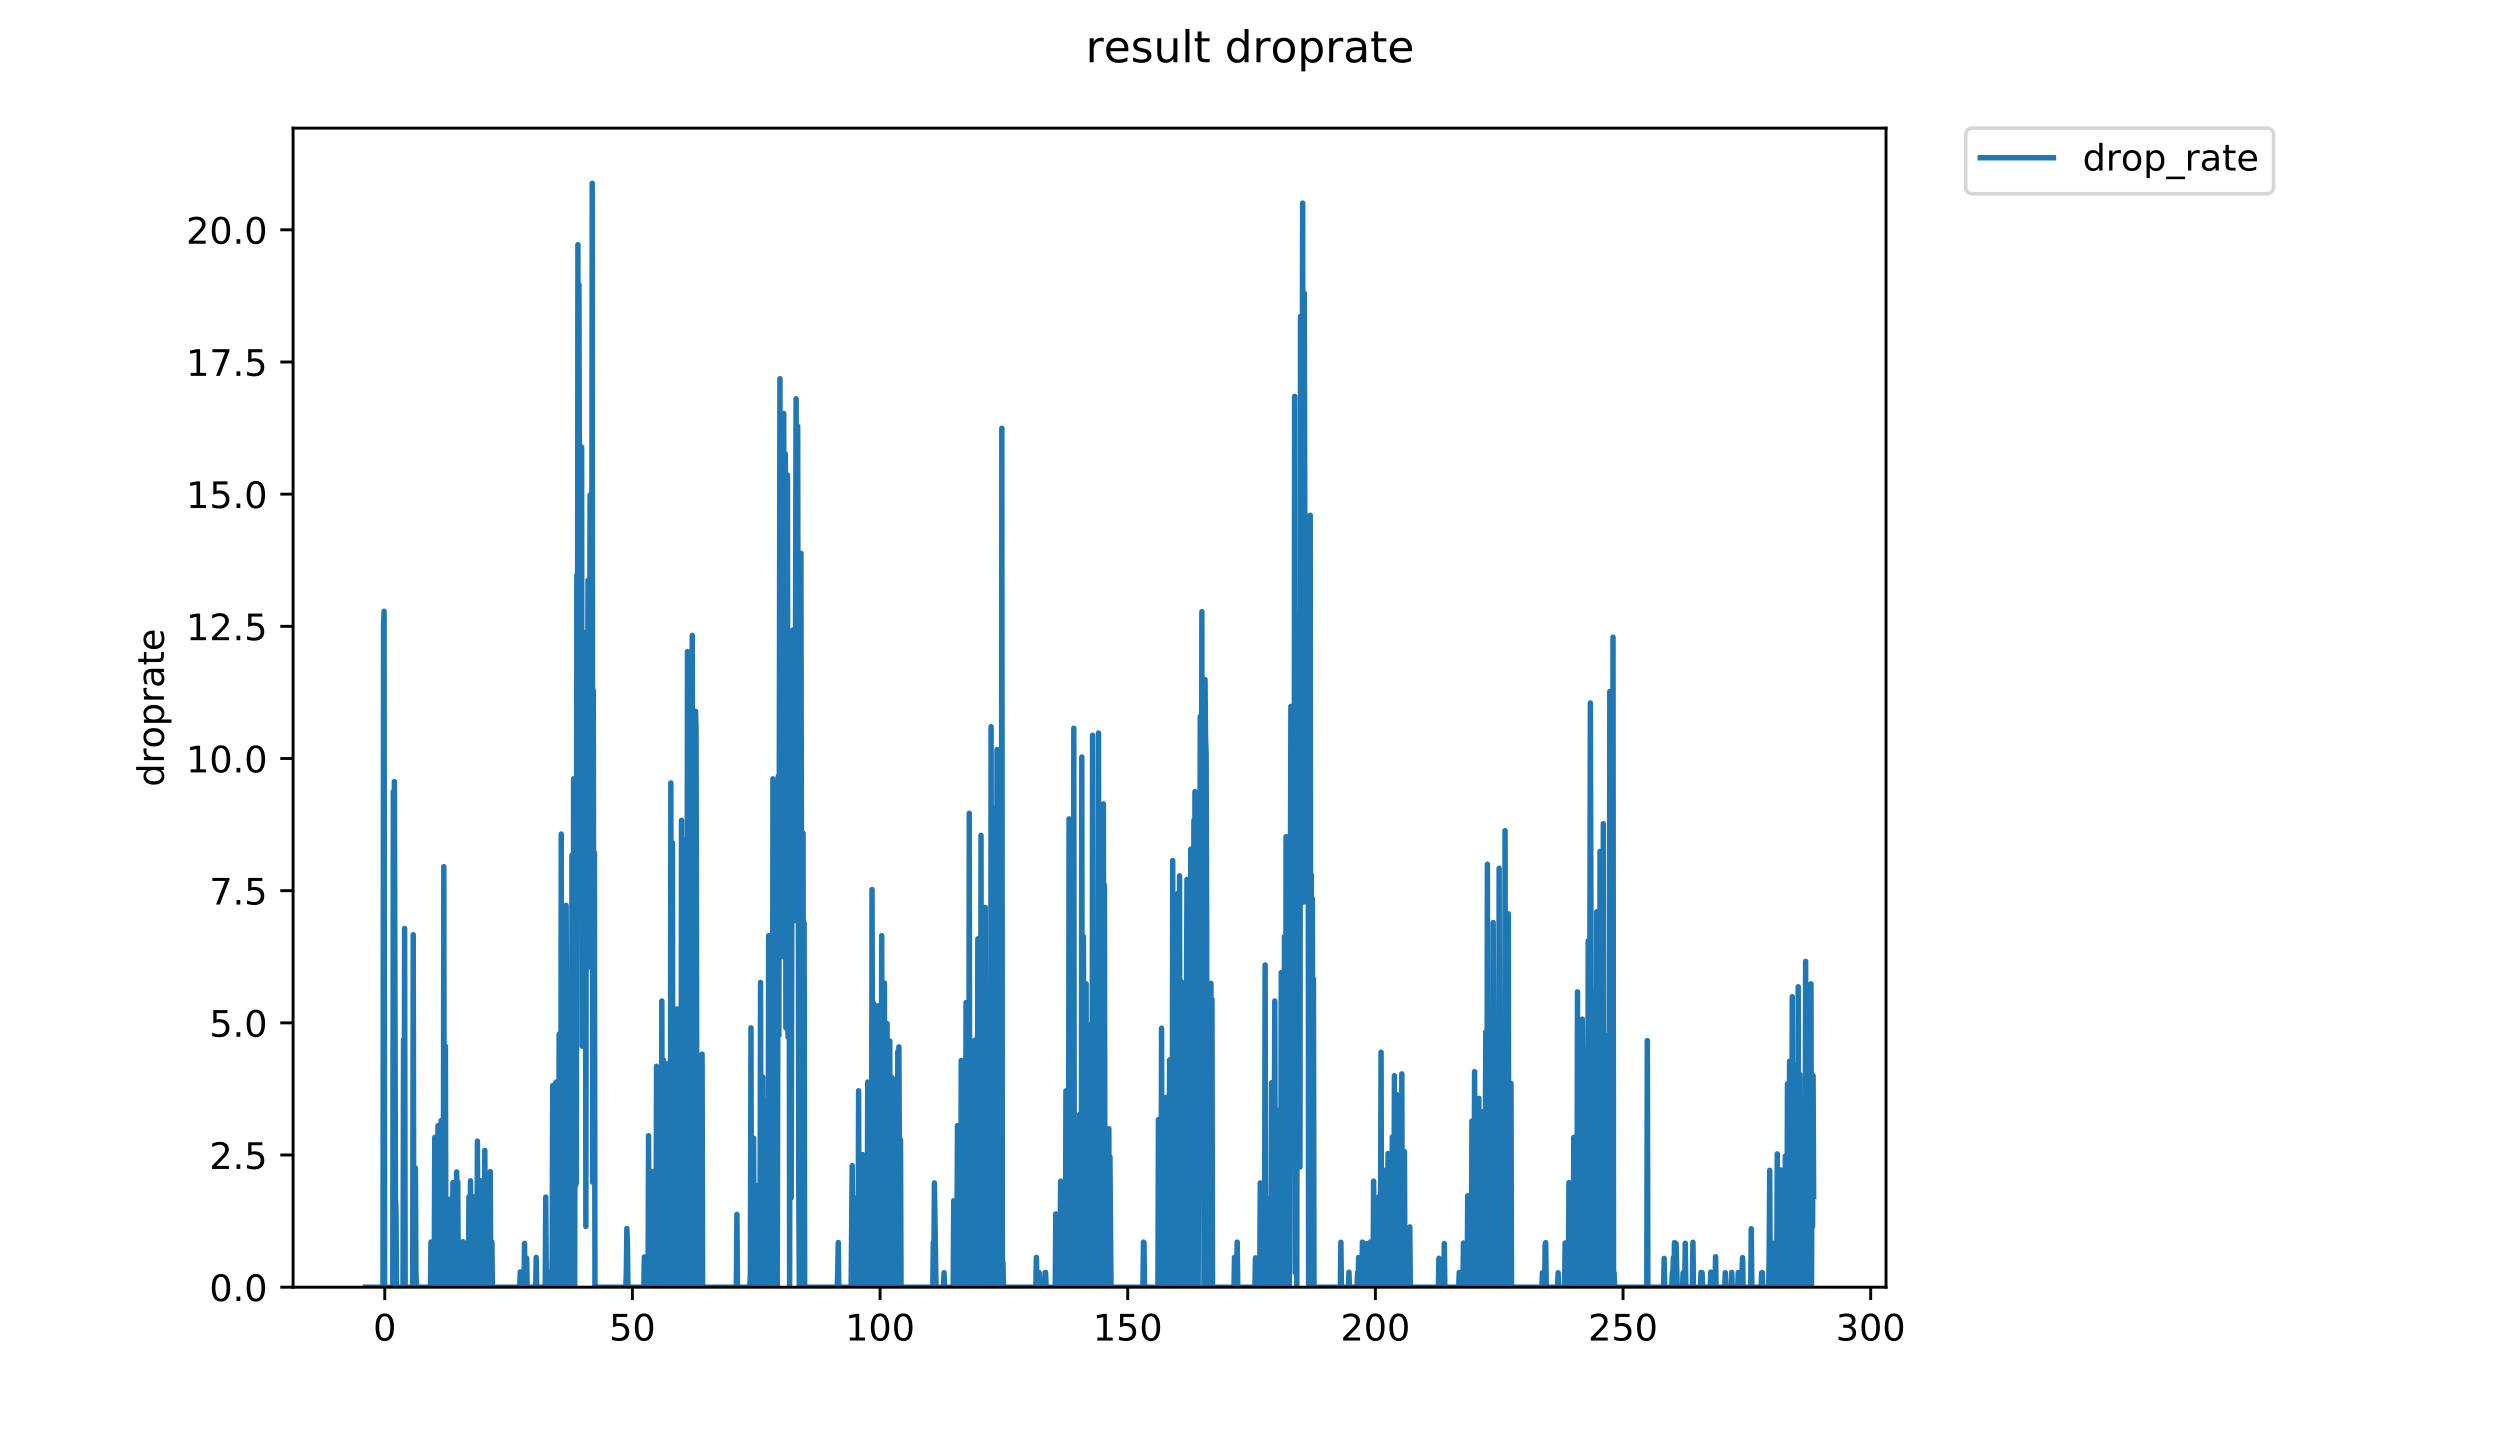 <?xml version="1.0" encoding="utf-8" standalone="no"?>
<!DOCTYPE svg PUBLIC "-//W3C//DTD SVG 1.1//EN"
  "http://www.w3.org/Graphics/SVG/1.1/DTD/svg11.dtd">
<!-- Created with matplotlib (https://matplotlib.org/) -->
<svg height="396pt" version="1.1" viewBox="0 0 684 396" width="684pt" xmlns="http://www.w3.org/2000/svg" xmlns:xlink="http://www.w3.org/1999/xlink">
 <defs>
  <style type="text/css">
*{stroke-linecap:butt;stroke-linejoin:round;}
  </style>
 </defs>
 <g id="figure_1">
  <g id="patch_1">
   <path d="M 0 396 
L 684 396 
L 684 0 
L 0 0 
z
" style="fill:#ffffff;"/>
  </g>
  <g id="axes_1">
   <g id="patch_2">
    <path d="M 80.186 352.174 
L 516.019 352.174 
L 516.019 35.062 
L 80.186 35.062 
z
" style="fill:#ffffff;"/>
   </g>
   <g id="matplotlib.axis_1">
    <g id="xtick_1">
     <g id="line2d_1">
      <defs>
       <path d="M 0 0 
L 0 3.5 
" id="mdbfbd52bd8" style="stroke:#000000;stroke-width:0.8;"/>
      </defs>
      <g>
       <use style="stroke:#000000;stroke-width:0.8;" x="105.27" xlink:href="#mdbfbd52bd8" y="352.174"/>
      </g>
     </g>
     <g id="text_1">
      <!-- 0 -->
      <defs>
       <path d="M 31.781 66.406 
Q 24.172 66.406 20.328 58.906 
Q 16.5 51.422 16.5 36.375 
Q 16.5 21.391 20.328 13.891 
Q 24.172 6.391 31.781 6.391 
Q 39.453 6.391 43.281 13.891 
Q 47.125 21.391 47.125 36.375 
Q 47.125 51.422 43.281 58.906 
Q 39.453 66.406 31.781 66.406 
z
M 31.781 74.219 
Q 44.047 74.219 50.516 64.516 
Q 56.984 54.828 56.984 36.375 
Q 56.984 17.969 50.516 8.266 
Q 44.047 -1.422 31.781 -1.422 
Q 19.531 -1.422 13.062 8.266 
Q 6.594 17.969 6.594 36.375 
Q 6.594 54.828 13.062 64.516 
Q 19.531 74.219 31.781 74.219 
z
" id="DejaVuSans-48"/>
      </defs>
      <g transform="translate(102.089 366.773)scale(0.1 -0.1)">
       <use xlink:href="#DejaVuSans-48"/>
      </g>
     </g>
    </g>
    <g id="xtick_2">
     <g id="line2d_2">
      <g>
       <use style="stroke:#000000;stroke-width:0.8;" x="173.028" xlink:href="#mdbfbd52bd8" y="352.174"/>
      </g>
     </g>
     <g id="text_2">
      <!-- 50 -->
      <defs>
       <path d="M 10.797 72.906 
L 49.516 72.906 
L 49.516 64.594 
L 19.828 64.594 
L 19.828 46.734 
Q 21.969 47.469 24.109 47.828 
Q 26.266 48.188 28.422 48.188 
Q 40.625 48.188 47.75 41.5 
Q 54.891 34.812 54.891 23.391 
Q 54.891 11.625 47.562 5.094 
Q 40.234 -1.422 26.906 -1.422 
Q 22.312 -1.422 17.547 -0.641 
Q 12.797 0.141 7.719 1.703 
L 7.719 11.625 
Q 12.109 9.234 16.797 8.062 
Q 21.484 6.891 26.703 6.891 
Q 35.156 6.891 40.078 11.328 
Q 45.016 15.766 45.016 23.391 
Q 45.016 31 40.078 35.438 
Q 35.156 39.891 26.703 39.891 
Q 22.75 39.891 18.812 39.016 
Q 14.891 38.141 10.797 36.281 
z
" id="DejaVuSans-53"/>
      </defs>
      <g transform="translate(166.666 366.773)scale(0.1 -0.1)">
       <use xlink:href="#DejaVuSans-53"/>
       <use x="63.623" xlink:href="#DejaVuSans-48"/>
      </g>
     </g>
    </g>
    <g id="xtick_3">
     <g id="line2d_3">
      <g>
       <use style="stroke:#000000;stroke-width:0.8;" x="240.787" xlink:href="#mdbfbd52bd8" y="352.174"/>
      </g>
     </g>
     <g id="text_3">
      <!-- 100 -->
      <defs>
       <path d="M 12.406 8.297 
L 28.516 8.297 
L 28.516 63.922 
L 10.984 60.406 
L 10.984 69.391 
L 28.422 72.906 
L 38.281 72.906 
L 38.281 8.297 
L 54.391 8.297 
L 54.391 0 
L 12.406 0 
z
" id="DejaVuSans-49"/>
      </defs>
      <g transform="translate(231.243 366.773)scale(0.1 -0.1)">
       <use xlink:href="#DejaVuSans-49"/>
       <use x="63.623" xlink:href="#DejaVuSans-48"/>
       <use x="127.246" xlink:href="#DejaVuSans-48"/>
      </g>
     </g>
    </g>
    <g id="xtick_4">
     <g id="line2d_4">
      <g>
       <use style="stroke:#000000;stroke-width:0.8;" x="308.546" xlink:href="#mdbfbd52bd8" y="352.174"/>
      </g>
     </g>
     <g id="text_4">
      <!-- 150 -->
      <g transform="translate(299.002 366.773)scale(0.1 -0.1)">
       <use xlink:href="#DejaVuSans-49"/>
       <use x="63.623" xlink:href="#DejaVuSans-53"/>
       <use x="127.246" xlink:href="#DejaVuSans-48"/>
      </g>
     </g>
    </g>
    <g id="xtick_5">
     <g id="line2d_5">
      <g>
       <use style="stroke:#000000;stroke-width:0.8;" x="376.304" xlink:href="#mdbfbd52bd8" y="352.174"/>
      </g>
     </g>
     <g id="text_5">
      <!-- 200 -->
      <defs>
       <path d="M 19.188 8.297 
L 53.609 8.297 
L 53.609 0 
L 7.328 0 
L 7.328 8.297 
Q 12.938 14.109 22.625 23.891 
Q 32.328 33.688 34.812 36.531 
Q 39.547 41.844 41.422 45.531 
Q 43.312 49.219 43.312 52.781 
Q 43.312 58.594 39.234 62.25 
Q 35.156 65.922 28.609 65.922 
Q 23.969 65.922 18.812 64.312 
Q 13.672 62.703 7.812 59.422 
L 7.812 69.391 
Q 13.766 71.781 18.938 73 
Q 24.125 74.219 28.422 74.219 
Q 39.75 74.219 46.484 68.547 
Q 53.219 62.891 53.219 53.422 
Q 53.219 48.922 51.531 44.891 
Q 49.859 40.875 45.406 35.406 
Q 44.188 33.984 37.641 27.219 
Q 31.109 20.453 19.188 8.297 
z
" id="DejaVuSans-50"/>
      </defs>
      <g transform="translate(366.761 366.773)scale(0.1 -0.1)">
       <use xlink:href="#DejaVuSans-50"/>
       <use x="63.623" xlink:href="#DejaVuSans-48"/>
       <use x="127.246" xlink:href="#DejaVuSans-48"/>
      </g>
     </g>
    </g>
    <g id="xtick_6">
     <g id="line2d_6">
      <g>
       <use style="stroke:#000000;stroke-width:0.8;" x="444.063" xlink:href="#mdbfbd52bd8" y="352.174"/>
      </g>
     </g>
     <g id="text_6">
      <!-- 250 -->
      <g transform="translate(434.519 366.773)scale(0.1 -0.1)">
       <use xlink:href="#DejaVuSans-50"/>
       <use x="63.623" xlink:href="#DejaVuSans-53"/>
       <use x="127.246" xlink:href="#DejaVuSans-48"/>
      </g>
     </g>
    </g>
    <g id="xtick_7">
     <g id="line2d_7">
      <g>
       <use style="stroke:#000000;stroke-width:0.8;" x="511.822" xlink:href="#mdbfbd52bd8" y="352.174"/>
      </g>
     </g>
     <g id="text_7">
      <!-- 300 -->
      <defs>
       <path d="M 40.578 39.312 
Q 47.656 37.797 51.625 33 
Q 55.609 28.219 55.609 21.188 
Q 55.609 10.406 48.188 4.484 
Q 40.766 -1.422 27.094 -1.422 
Q 22.516 -1.422 17.656 -0.516 
Q 12.797 0.391 7.625 2.203 
L 7.625 11.719 
Q 11.719 9.328 16.594 8.109 
Q 21.484 6.891 26.812 6.891 
Q 36.078 6.891 40.938 10.547 
Q 45.797 14.203 45.797 21.188 
Q 45.797 27.641 41.281 31.266 
Q 36.766 34.906 28.719 34.906 
L 20.219 34.906 
L 20.219 43.016 
L 29.109 43.016 
Q 36.375 43.016 40.234 45.922 
Q 44.094 48.828 44.094 54.297 
Q 44.094 59.906 40.109 62.906 
Q 36.141 65.922 28.719 65.922 
Q 24.656 65.922 20.016 65.031 
Q 15.375 64.156 9.812 62.312 
L 9.812 71.094 
Q 15.438 72.656 20.344 73.438 
Q 25.25 74.219 29.594 74.219 
Q 40.828 74.219 47.359 69.109 
Q 53.906 64.016 53.906 55.328 
Q 53.906 49.266 50.438 45.094 
Q 46.969 40.922 40.578 39.312 
z
" id="DejaVuSans-51"/>
      </defs>
      <g transform="translate(502.278 366.773)scale(0.1 -0.1)">
       <use xlink:href="#DejaVuSans-51"/>
       <use x="63.623" xlink:href="#DejaVuSans-48"/>
       <use x="127.246" xlink:href="#DejaVuSans-48"/>
      </g>
     </g>
    </g>
   </g>
   <g id="matplotlib.axis_2">
    <g id="ytick_1">
     <g id="line2d_8">
      <defs>
       <path d="M 0 0 
L -3.5 0 
" id="mdd6e6b8f5c" style="stroke:#000000;stroke-width:0.8;"/>
      </defs>
      <g>
       <use style="stroke:#000000;stroke-width:0.8;" x="80.186" xlink:href="#mdd6e6b8f5c" y="352.174"/>
      </g>
     </g>
     <g id="text_8">
      <!-- 0.0 -->
      <defs>
       <path d="M 10.688 12.406 
L 21 12.406 
L 21 0 
L 10.688 0 
z
" id="DejaVuSans-46"/>
      </defs>
      <g transform="translate(57.283 355.973)scale(0.1 -0.1)">
       <use xlink:href="#DejaVuSans-48"/>
       <use x="63.623" xlink:href="#DejaVuSans-46"/>
       <use x="95.41" xlink:href="#DejaVuSans-48"/>
      </g>
     </g>
    </g>
    <g id="ytick_2">
     <g id="line2d_9">
      <g>
       <use style="stroke:#000000;stroke-width:0.8;" x="80.186" xlink:href="#mdd6e6b8f5c" y="316.012"/>
      </g>
     </g>
     <g id="text_9">
      <!-- 2.5 -->
      <g transform="translate(57.283 319.812)scale(0.1 -0.1)">
       <use xlink:href="#DejaVuSans-50"/>
       <use x="63.623" xlink:href="#DejaVuSans-46"/>
       <use x="95.41" xlink:href="#DejaVuSans-53"/>
      </g>
     </g>
    </g>
    <g id="ytick_3">
     <g id="line2d_10">
      <g>
       <use style="stroke:#000000;stroke-width:0.8;" x="80.186" xlink:href="#mdd6e6b8f5c" y="279.85"/>
      </g>
     </g>
     <g id="text_10">
      <!-- 5.0 -->
      <g transform="translate(57.283 283.65)scale(0.1 -0.1)">
       <use xlink:href="#DejaVuSans-53"/>
       <use x="63.623" xlink:href="#DejaVuSans-46"/>
       <use x="95.41" xlink:href="#DejaVuSans-48"/>
      </g>
     </g>
    </g>
    <g id="ytick_4">
     <g id="line2d_11">
      <g>
       <use style="stroke:#000000;stroke-width:0.8;" x="80.186" xlink:href="#mdd6e6b8f5c" y="243.689"/>
      </g>
     </g>
     <g id="text_11">
      <!-- 7.5 -->
      <defs>
       <path d="M 8.203 72.906 
L 55.078 72.906 
L 55.078 68.703 
L 28.609 0 
L 18.312 0 
L 43.219 64.594 
L 8.203 64.594 
z
" id="DejaVuSans-55"/>
      </defs>
      <g transform="translate(57.283 247.488)scale(0.1 -0.1)">
       <use xlink:href="#DejaVuSans-55"/>
       <use x="63.623" xlink:href="#DejaVuSans-46"/>
       <use x="95.41" xlink:href="#DejaVuSans-53"/>
      </g>
     </g>
    </g>
    <g id="ytick_5">
     <g id="line2d_12">
      <g>
       <use style="stroke:#000000;stroke-width:0.8;" x="80.186" xlink:href="#mdd6e6b8f5c" y="207.527"/>
      </g>
     </g>
     <g id="text_12">
      <!-- 10.0 -->
      <g transform="translate(50.92 211.326)scale(0.1 -0.1)">
       <use xlink:href="#DejaVuSans-49"/>
       <use x="63.623" xlink:href="#DejaVuSans-48"/>
       <use x="127.246" xlink:href="#DejaVuSans-46"/>
       <use x="159.033" xlink:href="#DejaVuSans-48"/>
      </g>
     </g>
    </g>
    <g id="ytick_6">
     <g id="line2d_13">
      <g>
       <use style="stroke:#000000;stroke-width:0.8;" x="80.186" xlink:href="#mdd6e6b8f5c" y="171.365"/>
      </g>
     </g>
     <g id="text_13">
      <!-- 12.5 -->
      <g transform="translate(50.92 175.164)scale(0.1 -0.1)">
       <use xlink:href="#DejaVuSans-49"/>
       <use x="63.623" xlink:href="#DejaVuSans-50"/>
       <use x="127.246" xlink:href="#DejaVuSans-46"/>
       <use x="159.033" xlink:href="#DejaVuSans-53"/>
      </g>
     </g>
    </g>
    <g id="ytick_7">
     <g id="line2d_14">
      <g>
       <use style="stroke:#000000;stroke-width:0.8;" x="80.186" xlink:href="#mdd6e6b8f5c" y="135.203"/>
      </g>
     </g>
     <g id="text_14">
      <!-- 15.0 -->
      <g transform="translate(50.92 139.002)scale(0.1 -0.1)">
       <use xlink:href="#DejaVuSans-49"/>
       <use x="63.623" xlink:href="#DejaVuSans-53"/>
       <use x="127.246" xlink:href="#DejaVuSans-46"/>
       <use x="159.033" xlink:href="#DejaVuSans-48"/>
      </g>
     </g>
    </g>
    <g id="ytick_8">
     <g id="line2d_15">
      <g>
       <use style="stroke:#000000;stroke-width:0.8;" x="80.186" xlink:href="#mdd6e6b8f5c" y="99.041"/>
      </g>
     </g>
     <g id="text_15">
      <!-- 17.5 -->
      <g transform="translate(50.92 102.84)scale(0.1 -0.1)">
       <use xlink:href="#DejaVuSans-49"/>
       <use x="63.623" xlink:href="#DejaVuSans-55"/>
       <use x="127.246" xlink:href="#DejaVuSans-46"/>
       <use x="159.033" xlink:href="#DejaVuSans-53"/>
      </g>
     </g>
    </g>
    <g id="ytick_9">
     <g id="line2d_16">
      <g>
       <use style="stroke:#000000;stroke-width:0.8;" x="80.186" xlink:href="#mdd6e6b8f5c" y="62.879"/>
      </g>
     </g>
     <g id="text_16">
      <!-- 20.0 -->
      <g transform="translate(50.92 66.679)scale(0.1 -0.1)">
       <use xlink:href="#DejaVuSans-50"/>
       <use x="63.623" xlink:href="#DejaVuSans-48"/>
       <use x="127.246" xlink:href="#DejaVuSans-46"/>
       <use x="159.033" xlink:href="#DejaVuSans-48"/>
      </g>
     </g>
    </g>
    <g id="text_17">
     <!-- droprate -->
     <defs>
      <path d="M 45.406 46.391 
L 45.406 75.984 
L 54.391 75.984 
L 54.391 0 
L 45.406 0 
L 45.406 8.203 
Q 42.578 3.328 38.25 0.953 
Q 33.938 -1.422 27.875 -1.422 
Q 17.969 -1.422 11.734 6.484 
Q 5.516 14.406 5.516 27.297 
Q 5.516 40.188 11.734 48.094 
Q 17.969 56 27.875 56 
Q 33.938 56 38.25 53.625 
Q 42.578 51.266 45.406 46.391 
z
M 14.797 27.297 
Q 14.797 17.391 18.875 11.75 
Q 22.953 6.109 30.078 6.109 
Q 37.203 6.109 41.297 11.75 
Q 45.406 17.391 45.406 27.297 
Q 45.406 37.203 41.297 42.844 
Q 37.203 48.484 30.078 48.484 
Q 22.953 48.484 18.875 42.844 
Q 14.797 37.203 14.797 27.297 
z
" id="DejaVuSans-100"/>
      <path d="M 41.109 46.297 
Q 39.594 47.172 37.812 47.578 
Q 36.031 48 33.891 48 
Q 26.266 48 22.188 43.047 
Q 18.109 38.094 18.109 28.812 
L 18.109 0 
L 9.078 0 
L 9.078 54.688 
L 18.109 54.688 
L 18.109 46.188 
Q 20.953 51.172 25.484 53.578 
Q 30.031 56 36.531 56 
Q 37.453 56 38.578 55.875 
Q 39.703 55.766 41.062 55.516 
z
" id="DejaVuSans-114"/>
      <path d="M 30.609 48.391 
Q 23.391 48.391 19.188 42.75 
Q 14.984 37.109 14.984 27.297 
Q 14.984 17.484 19.156 11.844 
Q 23.344 6.203 30.609 6.203 
Q 37.797 6.203 41.984 11.859 
Q 46.188 17.531 46.188 27.297 
Q 46.188 37.016 41.984 42.703 
Q 37.797 48.391 30.609 48.391 
z
M 30.609 56 
Q 42.328 56 49.016 48.375 
Q 55.719 40.766 55.719 27.297 
Q 55.719 13.875 49.016 6.219 
Q 42.328 -1.422 30.609 -1.422 
Q 18.844 -1.422 12.172 6.219 
Q 5.516 13.875 5.516 27.297 
Q 5.516 40.766 12.172 48.375 
Q 18.844 56 30.609 56 
z
" id="DejaVuSans-111"/>
      <path d="M 18.109 8.203 
L 18.109 -20.797 
L 9.078 -20.797 
L 9.078 54.688 
L 18.109 54.688 
L 18.109 46.391 
Q 20.953 51.266 25.266 53.625 
Q 29.594 56 35.594 56 
Q 45.562 56 51.781 48.094 
Q 58.016 40.188 58.016 27.297 
Q 58.016 14.406 51.781 6.484 
Q 45.562 -1.422 35.594 -1.422 
Q 29.594 -1.422 25.266 0.953 
Q 20.953 3.328 18.109 8.203 
z
M 48.688 27.297 
Q 48.688 37.203 44.609 42.844 
Q 40.531 48.484 33.406 48.484 
Q 26.266 48.484 22.188 42.844 
Q 18.109 37.203 18.109 27.297 
Q 18.109 17.391 22.188 11.75 
Q 26.266 6.109 33.406 6.109 
Q 40.531 6.109 44.609 11.75 
Q 48.688 17.391 48.688 27.297 
z
" id="DejaVuSans-112"/>
      <path d="M 34.281 27.484 
Q 23.391 27.484 19.188 25 
Q 14.984 22.516 14.984 16.5 
Q 14.984 11.719 18.141 8.906 
Q 21.297 6.109 26.703 6.109 
Q 34.188 6.109 38.703 11.406 
Q 43.219 16.703 43.219 25.484 
L 43.219 27.484 
z
M 52.203 31.203 
L 52.203 0 
L 43.219 0 
L 43.219 8.297 
Q 40.141 3.328 35.547 0.953 
Q 30.953 -1.422 24.312 -1.422 
Q 15.922 -1.422 10.953 3.297 
Q 6 8.016 6 15.922 
Q 6 25.141 12.172 29.828 
Q 18.359 34.516 30.609 34.516 
L 43.219 34.516 
L 43.219 35.406 
Q 43.219 41.609 39.141 45 
Q 35.062 48.391 27.688 48.391 
Q 23 48.391 18.547 47.266 
Q 14.109 46.141 10.016 43.891 
L 10.016 52.203 
Q 14.938 54.109 19.578 55.047 
Q 24.219 56 28.609 56 
Q 40.484 56 46.344 49.844 
Q 52.203 43.703 52.203 31.203 
z
" id="DejaVuSans-97"/>
      <path d="M 18.312 70.219 
L 18.312 54.688 
L 36.812 54.688 
L 36.812 47.703 
L 18.312 47.703 
L 18.312 18.016 
Q 18.312 11.328 20.141 9.422 
Q 21.969 7.516 27.594 7.516 
L 36.812 7.516 
L 36.812 0 
L 27.594 0 
Q 17.188 0 13.234 3.875 
Q 9.281 7.766 9.281 18.016 
L 9.281 47.703 
L 2.688 47.703 
L 2.688 54.688 
L 9.281 54.688 
L 9.281 70.219 
z
" id="DejaVuSans-116"/>
      <path d="M 56.203 29.594 
L 56.203 25.203 
L 14.891 25.203 
Q 15.484 15.922 20.484 11.062 
Q 25.484 6.203 34.422 6.203 
Q 39.594 6.203 44.453 7.469 
Q 49.312 8.734 54.109 11.281 
L 54.109 2.781 
Q 49.266 0.734 44.188 -0.344 
Q 39.109 -1.422 33.891 -1.422 
Q 20.797 -1.422 13.156 6.188 
Q 5.516 13.812 5.516 26.812 
Q 5.516 40.234 12.766 48.109 
Q 20.016 56 32.328 56 
Q 43.359 56 49.781 48.891 
Q 56.203 41.797 56.203 29.594 
z
M 47.219 32.234 
Q 47.125 39.594 43.094 43.984 
Q 39.062 48.391 32.422 48.391 
Q 24.906 48.391 20.391 44.141 
Q 15.875 39.891 15.188 32.172 
z
" id="DejaVuSans-101"/>
     </defs>
     <g transform="translate(44.841 215.236)rotate(-90)scale(0.1 -0.1)">
      <use xlink:href="#DejaVuSans-100"/>
      <use x="63.477" xlink:href="#DejaVuSans-114"/>
      <use x="104.559" xlink:href="#DejaVuSans-111"/>
      <use x="165.74" xlink:href="#DejaVuSans-112"/>
      <use x="229.217" xlink:href="#DejaVuSans-114"/>
      <use x="270.33" xlink:href="#DejaVuSans-97"/>
      <use x="331.609" xlink:href="#DejaVuSans-116"/>
      <use x="370.818" xlink:href="#DejaVuSans-101"/>
     </g>
    </g>
   </g>
   <g id="line2d_17">
    <path clip-path="url(#p6fe626fa35)" d="M 99.997 352.174 
L 104.791 352.174 
L 104.938 170.861 
L 105.082 167.256 
L 105.226 352.174 
L 107.464 352.174 
L 107.608 216.567 
L 107.753 343.979 
L 107.904 213.85 
L 108.199 327.727 
L 108.343 331.628 
L 108.49 352.174 
L 110.26 352.174 
L 110.409 284.433 
L 110.552 343.932 
L 110.7 254.036 
L 110.846 352.174 
L 112.913 352.174 
L 113.061 255.743 
L 113.211 348.222 
L 113.357 352.174 
L 113.65 319.578 
L 113.797 348.134 
L 113.945 352.174 
L 117.779 352.174 
L 117.923 339.811 
L 118.07 352.174 
L 118.799 352.174 
L 118.943 311.198 
L 119.088 352.174 
L 119.679 352.174 
L 119.826 307.976 
L 119.973 352.174 
L 120.553 352.174 
L 120.697 306.583 
L 120.843 352.174 
L 121.284 352.174 
L 121.427 237.114 
L 121.574 352.174 
L 121.717 352.174 
L 121.861 286.238 
L 122.008 352.174 
L 122.154 352.174 
L 122.305 340.318 
L 122.452 352.174 
L 122.748 344.025 
L 122.897 352.174 
L 123.046 352.174 
L 123.193 328.066 
L 123.339 335.83 
L 123.482 352.174 
L 123.627 352.174 
L 123.774 344.048 
L 123.919 323.572 
L 124.067 348.189 
L 124.214 352.174 
L 124.363 324.204 
L 124.506 335.643 
L 124.651 331.744 
L 124.798 352.174 
L 124.949 320.643 
L 125.098 352.174 
L 125.241 323.327 
L 125.385 348.053 
L 125.53 352.174 
L 125.821 352.174 
L 125.972 340.285 
L 126.117 352.174 
L 126.406 352.174 
L 126.555 348.167 
L 126.697 339.74 
L 126.844 352.174 
L 127.565 352.174 
L 127.714 340.187 
L 127.86 339.985 
L 128.006 344.025 
L 128.156 352.174 
L 128.3 327.448 
L 128.443 352.174 
L 128.586 352.174 
L 128.729 323.078 
L 128.872 352.174 
L 129.016 343.909 
L 129.159 352.174 
L 129.303 327.377 
L 129.449 352.174 
L 129.593 339.811 
L 129.739 352.174 
L 129.885 352.174 
L 130.03 339.916 
L 130.176 344.048 
L 130.322 344.025 
L 130.47 352.174 
L 130.619 312.216 
L 130.761 352.174 
L 130.906 352.174 
L 131.191 327.091 
L 131.333 322.995 
L 131.475 352.174 
L 131.618 352.174 
L 131.763 331.744 
L 131.906 352.174 
L 132.048 327.163 
L 132.199 348.211 
L 132.35 352.174 
L 132.499 352.174 
L 132.641 314.765 
L 132.791 352.174 
L 132.941 352.174 
L 133.091 336.366 
L 133.233 352.174 
L 133.382 352.174 
L 133.534 328.654 
L 133.685 352.174 
L 133.836 324.585 
L 133.986 352.174 
L 134.136 320.557 
L 134.286 352.174 
L 134.436 348.211 
L 134.58 339.811 
L 134.723 352.174 
L 142.201 352.174 
L 142.343 348.006 
L 142.486 352.174 
L 143.358 352.174 
L 143.506 340.187 
L 143.648 352.174 
L 143.938 352.174 
L 144.089 344.27 
L 144.231 352.174 
L 146.56 352.174 
L 146.706 344.025 
L 146.852 352.174 
L 149.169 352.174 
L 149.314 327.518 
L 149.457 352.174 
L 150.187 352.174 
L 150.334 348.134 
L 150.481 352.174 
L 150.923 352.174 
L 151.073 344.227 
L 151.224 296.995 
L 151.372 352.174 
L 151.957 352.174 
L 152.105 296.078 
L 152.398 352.174 
L 152.835 352.174 
L 152.981 282.906 
L 153.128 348.122 
L 153.272 352.174 
L 153.416 343.956 
L 153.56 228.191 
L 153.704 352.174 
L 154 352.174 
L 154.151 328.526 
L 154.296 331.801 
L 154.44 286.425 
L 154.587 348.145 
L 154.738 352.174 
L 154.885 247.707 
L 155.032 295.45 
L 155.178 283.294 
L 155.321 352.174 
L 155.619 287.707 
L 155.764 352.174 
L 155.909 352.174 
L 156.199 287.164 
L 156.346 352.174 
L 156.492 234.011 
L 156.643 352.174 
L 156.787 352.174 
L 156.937 213.09 
L 157.238 352.174 
L 157.388 226.051 
L 157.536 324.204 
L 157.681 323.572 
L 157.824 157.377 
L 157.967 248.261 
L 158.113 66.954 
L 158.256 199.261 
L 158.399 77.843 
L 158.684 218.782 
L 158.834 196.768 
L 158.984 198.042 
L 159.134 122.323 
L 159.277 286.238 
L 159.568 203.095 
L 159.716 283.487 
L 159.862 186.052 
L 160.008 263.036 
L 160.154 238.407 
L 160.296 335.548 
L 160.439 172.928 
L 160.582 260.992 
L 160.732 264.75 
L 160.879 158.774 
L 161.022 165.666 
L 161.165 244.104 
L 161.307 206.695 
L 161.45 135.411 
L 161.738 260.992 
L 161.881 219.546 
L 162.031 50.163 
L 162.176 323.491 
L 162.325 188.798 
L 162.477 293.374 
L 162.627 233.286 
L 162.777 352.174 
L 171.218 352.174 
L 171.361 348.006 
L 171.509 336.102 
L 171.659 340.253 
L 171.805 352.174 
L 176.151 352.174 
L 176.295 343.909 
L 176.438 352.174 
L 177.303 352.174 
L 177.446 310.728 
L 177.589 352.174 
L 178.315 352.174 
L 178.465 320.557 
L 178.616 352.174 
L 179.346 352.174 
L 179.489 339.705 
L 179.637 291.737 
L 179.786 352.174 
L 180.216 352.174 
L 180.36 311.081 
L 180.503 310.609 
L 180.647 352.174 
L 180.933 352.174 
L 181.077 273.875 
L 181.223 352.174 
L 181.367 352.174 
L 181.51 290.005 
L 181.656 352.174 
L 181.802 352.174 
L 182.091 310.609 
L 182.384 352.174 
L 182.534 352.174 
L 182.679 291.056 
L 182.825 348.1 
L 182.97 352.174 
L 183.112 302.296 
L 183.257 294.644 
L 183.4 352.174 
L 183.542 214.216 
L 183.685 339.705 
L 183.834 352.174 
L 183.98 230.622 
L 184.123 352.174 
L 184.267 314.979 
L 184.416 324.281 
L 184.561 352.174 
L 184.709 352.174 
L 184.854 319.578 
L 185.002 352.174 
L 185.296 276.044 
L 185.443 352.174 
L 185.589 352.174 
L 185.737 320.208 
L 185.883 352.174 
L 186.027 278.207 
L 186.315 352.174 
L 186.46 224.423 
L 186.61 332.359 
L 186.76 328.461 
L 186.91 229.659 
L 187.06 352.174 
L 187.21 320.557 
L 187.352 240.269 
L 187.495 352.174 
L 187.787 259.503 
L 187.937 352.174 
L 188.087 178.281 
L 188.237 352.174 
L 188.38 273.426 
L 188.665 293.815 
L 188.808 302.439 
L 188.951 343.861 
L 189.099 223.599 
L 189.246 352.174 
L 189.396 173.842 
L 189.546 300.937 
L 189.697 281.23 
L 189.847 328.461 
L 190.291 194.597 
L 190.438 199.491 
L 190.74 352.174 
L 191.34 352.174 
L 191.49 296.845 
L 191.641 348.222 
L 191.791 301.076 
L 191.942 352.174 
L 192.09 288.418 
L 192.236 352.174 
L 201.467 352.174 
L 201.616 332.25 
L 201.763 352.174 
L 205.164 352.174 
L 205.312 348.167 
L 205.463 281.23 
L 205.614 352.174 
L 206.049 352.174 
L 206.195 311.428 
L 206.342 352.174 
L 206.486 352.174 
L 206.63 331.569 
L 206.774 335.737 
L 206.923 352.174 
L 207.219 352.174 
L 207.367 324.281 
L 207.511 352.174 
L 207.8 352.174 
L 207.943 343.909 
L 208.086 268.804 
L 208.23 352.174 
L 208.379 352.174 
L 208.672 294.644 
L 208.821 352.174 
L 208.972 352.174 
L 209.122 300.937 
L 209.268 348.111 
L 209.418 328.397 
L 209.718 328.461 
L 209.862 323.245 
L 210.007 352.174 
L 210.154 344.093 
L 210.301 256.01 
L 210.448 352.174 
L 210.593 352.174 
L 210.739 275.406 
L 210.89 352.174 
L 211.035 286.797 
L 211.183 352.174 
L 211.327 339.846 
L 211.477 213.09 
L 211.624 344.138 
L 211.921 240.907 
L 212.07 352.174 
L 212.215 352.174 
L 212.36 327.658 
L 212.51 244.881 
L 212.655 352.174 
L 212.953 212.322 
L 213.1 283.294 
L 213.394 103.625 
L 213.544 209.116 
L 213.688 200.989 
L 213.981 119.131 
L 214.126 261.77 
L 214.421 113.121 
L 214.713 251.445 
L 214.864 124.197 
L 215.015 281.23 
L 215.162 227.27 
L 215.308 230.28 
L 215.455 129.95 
L 215.602 283.678 
L 215.898 225.862 
L 216.044 352.174 
L 216.191 218.466 
L 216.339 316.112 
L 216.484 327.727 
L 216.779 174.395 
L 216.928 172.364 
L 217.076 252.003 
L 217.227 213.85 
L 217.372 209.161 
L 217.519 223.599 
L 217.812 109.103 
L 217.957 229.592 
L 218.102 196.463 
L 218.245 116.606 
L 218.539 323.652 
L 218.688 352.174 
L 218.838 352.174 
L 218.985 324.048 
L 219.13 151.389 
L 219.419 310.964 
L 219.716 227.962 
L 219.858 352.174 
L 220.008 252.555 
L 220.151 352.174 
L 229.052 352.174 
L 229.204 348.275 
L 229.349 339.95 
L 229.497 352.174 
L 232.873 352.174 
L 233.16 318.922 
L 233.309 352.174 
L 234.039 352.174 
L 234.185 327.795 
L 234.329 352.174 
L 234.769 352.174 
L 234.913 298.448 
L 235.062 352.174 
L 235.931 352.174 
L 236.079 315.912 
L 236.225 352.174 
L 236.376 344.291 
L 236.525 352.174 
L 236.669 352.174 
L 236.818 348.178 
L 236.967 352.174 
L 237.111 339.881 
L 237.261 352.174 
L 237.409 296.078 
L 237.553 352.174 
L 237.847 352.174 
L 237.994 344.071 
L 238.143 308.462 
L 238.293 352.174 
L 238.438 352.174 
L 238.585 243.386 
L 238.878 352.174 
L 239.023 274.539 
L 239.173 352.174 
L 239.466 352.174 
L 239.613 283.101 
L 239.76 307.976 
L 239.909 352.174 
L 240.058 352.174 
L 240.204 275.191 
L 240.353 340.253 
L 240.501 307.976 
L 240.648 352.174 
L 241.087 352.174 
L 241.236 256.01 
L 241.383 352.174 
L 241.676 352.174 
L 241.823 344.071 
L 241.972 268.952 
L 242.116 352.174 
L 242.263 352.174 
L 242.408 315.399 
L 242.553 352.174 
L 242.702 280.051 
L 242.848 352.174 
L 243.142 315.912 
L 243.287 352.174 
L 243.437 284.804 
L 243.581 352.174 
L 243.874 294.644 
L 244.021 352.174 
L 244.17 296.233 
L 244.318 352.174 
L 244.611 295.29 
L 244.76 352.174 
L 244.909 296.387 
L 245.055 352.174 
L 245.348 352.174 
L 245.641 287.707 
L 245.788 352.174 
L 245.933 286.425 
L 246.231 352.174 
L 246.378 311.882 
L 246.523 352.174 
L 255.21 352.174 
L 255.355 339.916 
L 255.503 348.156 
L 255.648 323.652 
L 256.092 352.174 
L 258.145 352.174 
L 258.295 348.211 
L 258.44 352.174 
L 260.79 352.174 
L 260.941 328.526 
L 261.087 352.174 
L 261.675 352.174 
L 261.819 339.881 
L 261.967 307.976 
L 262.113 352.174 
L 262.85 352.174 
L 262.993 290.182 
L 263.138 352.174 
L 263.43 352.174 
L 263.577 307.605 
L 263.723 352.174 
L 264.167 352.174 
L 264.311 274.319 
L 264.608 352.174 
L 265.044 352.174 
L 265.191 222.518 
L 265.34 352.174 
L 265.639 352.174 
L 265.93 295.766 
L 266.077 352.174 
L 266.515 352.174 
L 266.665 284.619 
L 266.81 307.227 
L 266.957 352.174 
L 267.1 352.174 
L 267.244 348.03 
L 267.391 331.972 
L 267.534 256.848 
L 267.68 352.174 
L 267.823 352.174 
L 267.966 256.848 
L 268.259 352.174 
L 268.404 228.544 
L 268.548 352.174 
L 268.69 264.887 
L 268.84 280.25 
L 268.983 352.174 
L 269.128 266.366 
L 269.272 352.174 
L 269.419 352.174 
L 269.561 248.261 
L 269.705 348.041 
L 269.857 293.054 
L 270.004 320.119 
L 270.149 282.711 
L 270.292 352.174 
L 270.443 300.514 
L 270.586 352.174 
L 270.729 277.571 
L 270.872 281.917 
L 271.018 352.174 
L 271.161 198.823 
L 271.306 352.174 
L 271.454 352.174 
L 271.604 221.038 
L 271.749 352.174 
L 271.892 352.174 
L 272.041 264.267 
L 272.191 352.174 
L 272.483 296.387 
L 272.633 352.174 
L 272.777 205.075 
L 272.92 352.174 
L 273.071 352.174 
L 273.37 300.229 
L 273.513 352.174 
L 273.661 340.087 
L 273.808 296.078 
L 273.954 331.744 
L 274.101 117.173 
L 274.25 348.2 
L 274.4 345.319 
L 274.55 352.174 
L 283.41 352.174 
L 283.556 344.025 
L 283.704 352.174 
L 284.002 352.174 
L 284.153 348.254 
L 284.303 348.2 
L 284.448 352.174 
L 285.775 352.174 
L 285.925 348.189 
L 286.071 348.122 
L 286.219 352.174 
L 288.712 352.174 
L 288.86 332.14 
L 289.01 332.359 
L 289.159 352.174 
L 289.91 352.174 
L 290.203 323.162 
L 290.345 352.174 
L 290.92 352.174 
L 291.062 331.332 
L 291.205 352.174 
L 291.489 352.174 
L 291.633 298.448 
L 291.776 352.174 
L 292.205 352.174 
L 292.349 339.846 
L 292.493 224.058 
L 292.636 352.174 
L 293.209 352.174 
L 293.351 327.163 
L 293.499 352.174 
L 293.65 352.174 
L 293.792 199.261 
L 293.936 352.174 
L 294.079 352.174 
L 294.223 306.714 
L 294.367 352.174 
L 294.512 352.174 
L 294.654 310.609 
L 294.801 352.174 
L 294.954 352.174 
L 295.105 332.467 
L 295.256 336.452 
L 295.406 304.878 
L 295.556 352.174 
L 295.842 352.174 
L 295.986 207.112 
L 296.13 352.174 
L 296.281 352.174 
L 296.429 256.275 
L 296.575 352.174 
L 296.718 286.05 
L 297.005 348.03 
L 297.156 269.18 
L 297.302 352.174 
L 297.599 316.212 
L 297.746 352.174 
L 297.893 299.649 
L 298.042 352.174 
L 298.189 352.174 
L 298.335 335.967 
L 298.484 280.25 
L 298.632 352.174 
L 298.776 352.174 
L 298.927 201.169 
L 299.072 352.174 
L 299.22 295.922 
L 299.371 352.174 
L 299.664 266.366 
L 299.811 296.078 
L 299.962 264.989 
L 300.261 344.27 
L 300.408 336.012 
L 300.553 200.561 
L 300.703 352.174 
L 300.851 320.208 
L 300.998 332.14 
L 301.292 254.384 
L 301.44 352.174 
L 301.588 227.617 
L 301.737 284.433 
L 301.885 219.948 
L 302.03 352.174 
L 302.176 242.161 
L 302.326 352.174 
L 302.923 352.174 
L 303.073 316.508 
L 303.224 344.334 
L 303.373 308.819 
L 303.524 352.174 
L 303.674 316.508 
L 303.971 352.174 
L 312.706 352.174 
L 312.85 339.846 
L 312.996 339.985 
L 313.142 352.174 
L 316.807 352.174 
L 316.95 306.321 
L 317.092 352.174 
L 317.519 352.174 
L 317.661 343.813 
L 317.803 281.309 
L 317.953 352.174 
L 318.824 352.174 
L 318.971 335.967 
L 319.12 300.229 
L 319.262 352.174 
L 319.853 352.174 
L 319.996 290.005 
L 320.138 348.006 
L 320.28 352.174 
L 320.567 352.174 
L 320.709 348.006 
L 320.851 235.456 
L 320.996 352.174 
L 321.422 352.174 
L 321.564 272.743 
L 321.858 352.174 
L 322.009 352.174 
L 322.301 244.414 
L 322.444 352.174 
L 322.587 331.332 
L 322.729 239.624 
L 322.871 352.174 
L 323.155 268.563 
L 323.301 352.174 
L 323.447 352.174 
L 323.593 311.77 
L 323.741 323.891 
L 323.888 352.174 
L 324.03 273.2 
L 324.317 352.174 
L 324.609 275.406 
L 324.757 240.6 
L 324.907 320.471 
L 325.056 280.645 
L 325.203 344.093 
L 325.347 282.514 
L 325.49 293.815 
L 325.633 352.174 
L 325.777 232.323 
L 325.921 331.628 
L 326.072 324.585 
L 326.216 236.786 
L 326.36 319.3 
L 326.648 224.423 
L 326.792 352.174 
L 326.937 216.567 
L 327.083 271.366 
L 327.232 275.832 
L 327.378 255.204 
L 327.525 344.093 
L 327.669 269.988 
L 327.814 352.174 
L 328.102 232.665 
L 328.246 273.875 
L 328.39 196.021 
L 328.535 274.097 
L 328.684 260.524 
L 328.831 167.347 
L 328.975 327.306 
L 329.264 219.165 
L 329.407 352.174 
L 329.55 215.009 
L 329.693 185.913 
L 329.839 201.838 
L 329.99 205.946 
L 330.14 253.101 
L 330.291 352.174 
L 330.734 352.174 
L 330.877 289.646 
L 331.02 352.174 
L 331.164 352.174 
L 331.307 269.043 
L 331.451 352.174 
L 331.594 273.426 
L 331.737 352.174 
L 337.616 352.174 
L 337.761 344.025 
L 337.909 352.174 
L 338.209 352.174 
L 338.502 339.846 
L 338.65 352.174 
L 343.346 352.174 
L 343.494 344.16 
L 343.641 352.174 
L 344.666 352.174 
L 344.812 323.652 
L 344.958 323.732 
L 345.105 352.174 
L 345.845 352.174 
L 345.989 339.916 
L 346.138 264.023 
L 346.286 352.174 
L 346.869 352.174 
L 347.017 327.999 
L 347.163 352.174 
L 347.309 352.174 
L 347.46 340.35 
L 347.608 352.174 
L 347.757 352.174 
L 347.905 296.233 
L 348.053 352.174 
L 348.494 352.174 
L 348.783 273.875 
L 348.929 352.174 
L 349.518 352.174 
L 349.666 303.824 
L 349.814 352.174 
L 349.96 352.174 
L 350.108 324.126 
L 350.255 352.174 
L 350.406 352.174 
L 350.551 266.123 
L 350.695 352.174 
L 350.842 352.174 
L 350.989 327.932 
L 351.135 352.174 
L 351.283 352.174 
L 351.432 256.275 
L 351.576 352.174 
L 351.726 352.174 
L 351.87 228.895 
L 352.018 348.156 
L 352.163 299.205 
L 352.309 295.29 
L 352.455 315.606 
L 352.603 255.474 
L 352.746 352.174 
L 353.186 193.266 
L 353.333 299.501 
L 353.48 295.766 
L 353.625 253.83 
L 353.77 269.988 
L 353.916 303.553 
L 354.063 291.568 
L 354.212 108.431 
L 354.361 348.189 
L 354.506 348.1 
L 354.654 167.859 
L 354.804 352.174 
L 354.95 214.028 
L 355.095 262.026 
L 355.388 247.123 
L 355.534 258.722 
L 355.678 319.3 
L 355.823 86.579 
L 356.119 198.638 
L 356.414 55.566 
L 356.56 246.829 
L 356.708 90.278 
L 356.852 80.188 
L 357.148 210.759 
L 357.297 193.221 
L 357.441 142.6 
L 357.588 210.759 
L 357.734 198.638 
L 357.883 155.293 
L 358.031 352.174 
L 358.33 352.174 
L 358.478 140.981 
L 358.629 352.174 
L 358.775 239.357 
L 358.919 352.174 
L 359.065 245.936 
L 359.213 340.187 
L 359.36 267.797 
L 359.508 352.174 
L 366.723 352.174 
L 366.868 339.881 
L 367.013 352.174 
L 368.929 352.174 
L 369.074 348.088 
L 369.217 352.174 
L 371.276 352.174 
L 371.424 348.156 
L 371.572 352.174 
L 371.719 344.048 
L 371.867 352.174 
L 372.6 352.174 
L 372.744 339.846 
L 372.892 340.087 
L 373.037 352.174 
L 373.628 352.174 
L 373.922 340.253 
L 374.07 352.174 
L 374.799 352.174 
L 374.943 339.811 
L 375.089 352.174 
L 375.67 352.174 
L 375.813 323.162 
L 376.248 352.174 
L 376.395 352.174 
L 376.541 344.093 
L 376.687 352.174 
L 376.836 352.174 
L 376.98 339.881 
L 377.125 352.174 
L 377.269 327.448 
L 377.417 348.145 
L 377.564 352.174 
L 377.714 332.305 
L 377.862 287.886 
L 378.005 352.174 
L 378.442 352.174 
L 378.592 328.397 
L 378.743 352.174 
L 379.18 352.174 
L 379.327 320.03 
L 379.476 352.174 
L 379.623 352.174 
L 379.769 315.606 
L 379.916 352.174 
L 380.206 352.174 
L 380.354 348.178 
L 380.498 327.448 
L 380.641 352.174 
L 380.786 352.174 
L 380.93 311.081 
L 381.075 352.174 
L 381.365 352.174 
L 381.509 294.315 
L 381.655 352.174 
L 382.095 352.174 
L 382.241 299.501 
L 382.388 352.174 
L 382.681 352.174 
L 382.824 331.51 
L 383.109 352.174 
L 383.396 352.174 
L 383.538 293.815 
L 383.68 352.174 
L 384.108 352.174 
L 384.253 315.085 
L 384.396 352.174 
L 384.544 352.174 
L 384.691 336.102 
L 384.841 352.174 
L 384.989 340.154 
L 385.133 352.174 
L 385.28 348.122 
L 385.427 352.174 
L 385.571 352.174 
L 385.715 335.69 
L 385.864 352.174 
L 393.537 352.174 
L 393.687 344.27 
L 393.839 352.174 
L 395.012 352.174 
L 395.162 340.253 
L 395.305 352.174 
L 399.105 352.174 
L 399.251 348.134 
L 399.401 348.211 
L 399.543 352.174 
L 400.254 352.174 
L 400.402 340.087 
L 400.552 344.227 
L 400.698 352.174 
L 401.419 352.174 
L 401.561 327.163 
L 401.706 352.174 
L 402.574 352.174 
L 402.717 306.714 
L 402.86 352.174 
L 403.146 352.174 
L 403.295 340.187 
L 403.446 293.215 
L 403.597 352.174 
L 404.031 352.174 
L 404.32 327.518 
L 404.468 352.174 
L 404.618 300.514 
L 404.765 352.174 
L 404.915 352.174 
L 405.059 339.811 
L 405.202 314.873 
L 405.345 327.306 
L 405.489 352.174 
L 405.632 352.174 
L 405.776 310.964 
L 405.925 304.092 
L 406.076 352.174 
L 406.226 352.174 
L 406.516 282.316 
L 406.66 352.174 
L 406.803 352.174 
L 406.947 236.456 
L 407.092 352.174 
L 407.236 352.174 
L 407.523 331.391 
L 407.672 284.058 
L 407.821 352.174 
L 407.963 352.174 
L 408.106 314.765 
L 408.249 306.452 
L 408.392 352.174 
L 408.535 252.417 
L 408.832 352.174 
L 408.982 300.656 
L 409.126 348.065 
L 409.273 352.174 
L 409.419 286.981 
L 409.564 352.174 
L 409.71 286.981 
L 410.012 352.174 
L 410.162 237.563 
L 410.306 352.174 
L 410.451 348.088 
L 410.601 280.448 
L 410.749 352.174 
L 410.897 352.174 
L 411.045 312.106 
L 411.193 352.174 
L 411.34 280.051 
L 411.643 328.781 
L 411.79 227.27 
L 411.938 352.174 
L 412.085 352.174 
L 412.231 263.036 
L 412.377 344.002 
L 412.523 352.174 
L 412.668 250.022 
L 412.814 352.174 
L 412.961 352.174 
L 413.111 324.204 
L 413.257 323.812 
L 413.406 296.387 
L 413.553 352.174 
L 421.859 352.174 
L 422.009 348.222 
L 422.159 352.174 
L 422.603 352.174 
L 422.755 340.414 
L 422.901 339.985 
L 423.049 352.174 
L 426.15 352.174 
L 426.301 348.222 
L 426.447 352.174 
L 428.07 352.174 
L 428.217 340.087 
L 428.367 344.248 
L 428.512 352.174 
L 429.112 352.174 
L 429.256 323.572 
L 429.401 352.174 
L 429.704 352.174 
L 429.996 332.25 
L 430.141 352.174 
L 430.432 352.174 
L 430.576 311.198 
L 430.721 352.174 
L 431.013 352.174 
L 431.161 332.14 
L 431.304 352.174 
L 431.448 352.174 
L 431.596 271.366 
L 431.746 352.174 
L 431.895 352.174 
L 432.041 331.801 
L 432.185 294.48 
L 432.332 352.174 
L 432.477 352.174 
L 432.622 335.83 
L 432.767 348.088 
L 432.913 278.832 
L 433.057 298.448 
L 433.208 352.174 
L 433.358 352.174 
L 433.507 328.266 
L 433.655 336.147 
L 433.803 287.707 
L 433.948 352.174 
L 434.39 352.174 
L 434.534 257.391 
L 434.679 274.539 
L 434.823 257.391 
L 434.972 272.037 
L 435.12 192.343 
L 435.269 243.989 
L 435.416 348.167 
L 435.565 279.85 
L 435.715 352.174 
L 435.857 352.174 
L 436.001 281.917 
L 436.144 286.05 
L 436.288 352.174 
L 436.435 271.139 
L 436.582 274.975 
L 436.729 352.174 
L 436.873 249.442 
L 437.174 352.174 
L 437.323 324.434 
L 437.471 264.023 
L 437.622 352.174 
L 437.771 232.959 
L 437.92 352.174 
L 438.069 352.174 
L 438.217 247.707 
L 438.367 284.619 
L 438.515 352.174 
L 438.665 225.36 
L 438.813 336.102 
L 438.959 352.174 
L 439.258 352.174 
L 439.405 283.294 
L 439.555 296.845 
L 439.7 352.174 
L 439.847 295.29 
L 439.995 292.071 
L 440.139 352.174 
L 440.285 352.174 
L 440.435 189.247 
L 440.579 352.174 
L 440.728 352.174 
L 440.873 205.075 
L 441.021 352.174 
L 441.172 352.174 
L 441.321 174.329 
L 441.465 352.174 
L 441.617 348.233 
L 441.768 352.174 
L 450.557 352.174 
L 450.707 284.7 
L 450.857 352.174 
L 455.166 352.174 
L 455.316 344.291 
L 455.467 352.174 
L 457.395 352.174 
L 457.547 348.254 
L 457.69 348.077 
L 457.838 344.093 
L 457.984 352.174 
L 458.13 339.95 
L 458.277 352.174 
L 458.425 352.174 
L 458.576 340.253 
L 458.874 352.174 
L 460.345 352.174 
L 460.495 348.211 
L 460.641 352.174 
L 460.791 348.211 
L 460.94 352.174 
L 461.088 340.154 
L 461.236 352.174 
L 463.041 352.174 
L 463.185 339.881 
L 463.332 352.174 
L 465.249 352.174 
L 465.396 348.145 
L 465.696 348.211 
L 465.843 352.174 
L 467.922 352.174 
L 468.065 348.041 
L 468.212 352.174 
L 469.239 352.174 
L 469.381 343.837 
L 469.523 352.174 
L 471.885 352.174 
L 472.035 348.211 
L 472.181 352.174 
L 473.65 352.174 
L 473.798 348.134 
L 473.942 352.174 
L 475.433 352.174 
L 475.581 348.178 
L 475.729 348.167 
L 475.879 352.174 
L 476.475 352.174 
L 476.771 344.071 
L 476.921 352.174 
L 479.001 352.174 
L 479.15 336.191 
L 479.3 352.174 
L 481.841 352.174 
L 481.991 348.233 
L 482.139 348.178 
L 482.289 352.174 
L 483.897 352.174 
L 484.044 344.093 
L 484.193 320.208 
L 484.344 352.174 
L 485.084 352.174 
L 485.232 340.12 
L 485.378 352.174 
L 486.11 352.174 
L 486.256 315.708 
L 486.408 328.718 
L 486.552 352.174 
L 486.99 352.174 
L 487.135 343.956 
L 487.283 320.119 
L 487.432 352.174 
L 487.58 352.174 
L 487.731 324.66 
L 488.026 352.174 
L 488.17 348.065 
L 488.313 352.174 
L 488.463 316.311 
L 488.613 348.211 
L 488.756 352.174 
L 488.9 352.174 
L 489.05 296.541 
L 489.196 352.174 
L 489.487 352.174 
L 489.631 290.359 
L 489.775 352.174 
L 490.065 352.174 
L 490.211 348.1 
L 490.36 272.698 
L 490.506 352.174 
L 490.652 291.227 
L 490.798 339.95 
L 490.947 352.174 
L 491.099 352.174 
L 491.244 291.398 
L 491.546 352.174 
L 491.845 352.174 
L 491.989 269.988 
L 492.131 343.861 
L 492.275 352.174 
L 492.418 293.983 
L 492.563 348.111 
L 492.713 352.174 
L 492.857 319.206 
L 493.3 352.174 
L 493.448 300.085 
L 493.591 343.885 
L 493.734 352.174 
L 493.877 327.163 
L 494.024 263.036 
L 494.175 352.174 
L 494.318 343.885 
L 494.463 311.313 
L 494.609 352.174 
L 494.751 277.357 
L 494.894 352.174 
L 495.037 293.983 
L 495.331 352.174 
L 495.481 269.18 
L 495.632 352.174 
L 495.778 311.77 
L 495.921 335.548 
L 496.065 294.315 
L 496.209 327.377 
L 496.209 327.377 
" style="fill:none;stroke:#1f77b4;stroke-linecap:square;stroke-width:1.5;"/>
   </g>
   <g id="patch_3">
    <path d="M 80.186 352.174 
L 80.186 35.062 
" style="fill:none;stroke:#000000;stroke-linecap:square;stroke-linejoin:miter;stroke-width:0.8;"/>
   </g>
   <g id="patch_4">
    <path d="M 516.019 352.174 
L 516.019 35.062 
" style="fill:none;stroke:#000000;stroke-linecap:square;stroke-linejoin:miter;stroke-width:0.8;"/>
   </g>
   <g id="patch_5">
    <path d="M 80.186 352.174 
L 516.019 352.174 
" style="fill:none;stroke:#000000;stroke-linecap:square;stroke-linejoin:miter;stroke-width:0.8;"/>
   </g>
   <g id="patch_6">
    <path d="M 80.186 35.062 
L 516.019 35.062 
" style="fill:none;stroke:#000000;stroke-linecap:square;stroke-linejoin:miter;stroke-width:0.8;"/>
   </g>
   <g id="legend_1">
    <g id="patch_7">
     <path d="M 539.811 53.019 
L 620.047 53.019 
Q 622.047 53.019 622.047 51.019 
L 622.047 37.062 
Q 622.047 35.062 620.047 35.062 
L 539.811 35.062 
Q 537.811 35.062 537.811 37.062 
L 537.811 51.019 
Q 537.811 53.019 539.811 53.019 
z
" style="fill:#ffffff;opacity:0.8;stroke:#cccccc;stroke-linejoin:miter;"/>
    </g>
    <g id="line2d_18">
     <path d="M 541.811 43.161 
L 561.811 43.161 
" style="fill:none;stroke:#1f77b4;stroke-linecap:square;stroke-width:1.5;"/>
    </g>
    <g id="line2d_19"/>
    <g id="text_18">
     <!-- drop_rate -->
     <defs>
      <path d="M 50.984 -16.609 
L 50.984 -23.578 
L -0.984 -23.578 
L -0.984 -16.609 
z
" id="DejaVuSans-95"/>
     </defs>
     <g transform="translate(569.811 46.661)scale(0.1 -0.1)">
      <use xlink:href="#DejaVuSans-100"/>
      <use x="63.477" xlink:href="#DejaVuSans-114"/>
      <use x="104.559" xlink:href="#DejaVuSans-111"/>
      <use x="165.74" xlink:href="#DejaVuSans-112"/>
      <use x="229.217" xlink:href="#DejaVuSans-95"/>
      <use x="279.217" xlink:href="#DejaVuSans-114"/>
      <use x="320.33" xlink:href="#DejaVuSans-97"/>
      <use x="381.609" xlink:href="#DejaVuSans-116"/>
      <use x="420.818" xlink:href="#DejaVuSans-101"/>
     </g>
    </g>
   </g>
  </g>
  <g id="text_19">
   <!-- result droprate -->
   <defs>
    <path d="M 44.281 53.078 
L 44.281 44.578 
Q 40.484 46.531 36.375 47.5 
Q 32.281 48.484 27.875 48.484 
Q 21.188 48.484 17.844 46.438 
Q 14.5 44.391 14.5 40.281 
Q 14.5 37.156 16.891 35.375 
Q 19.281 33.594 26.516 31.984 
L 29.594 31.297 
Q 39.156 29.25 43.188 25.516 
Q 47.219 21.781 47.219 15.094 
Q 47.219 7.469 41.188 3.016 
Q 35.156 -1.422 24.609 -1.422 
Q 20.219 -1.422 15.453 -0.562 
Q 10.688 0.297 5.422 2 
L 5.422 11.281 
Q 10.406 8.688 15.234 7.391 
Q 20.062 6.109 24.812 6.109 
Q 31.156 6.109 34.562 8.281 
Q 37.984 10.453 37.984 14.406 
Q 37.984 18.062 35.516 20.016 
Q 33.062 21.969 24.703 23.781 
L 21.578 24.516 
Q 13.234 26.266 9.516 29.906 
Q 5.812 33.547 5.812 39.891 
Q 5.812 47.609 11.281 51.797 
Q 16.75 56 26.812 56 
Q 31.781 56 36.172 55.266 
Q 40.578 54.547 44.281 53.078 
z
" id="DejaVuSans-115"/>
    <path d="M 8.5 21.578 
L 8.5 54.688 
L 17.484 54.688 
L 17.484 21.922 
Q 17.484 14.156 20.5 10.266 
Q 23.531 6.391 29.594 6.391 
Q 36.859 6.391 41.078 11.031 
Q 45.312 15.672 45.312 23.688 
L 45.312 54.688 
L 54.297 54.688 
L 54.297 0 
L 45.312 0 
L 45.312 8.406 
Q 42.047 3.422 37.719 1 
Q 33.406 -1.422 27.688 -1.422 
Q 18.266 -1.422 13.375 4.438 
Q 8.5 10.297 8.5 21.578 
z
M 31.109 56 
z
" id="DejaVuSans-117"/>
    <path d="M 9.422 75.984 
L 18.406 75.984 
L 18.406 0 
L 9.422 0 
z
" id="DejaVuSans-108"/>
    <path id="DejaVuSans-32"/>
   </defs>
   <g transform="translate(297.048 17.038)scale(0.12 -0.12)">
    <use xlink:href="#DejaVuSans-114"/>
    <use x="41.082" xlink:href="#DejaVuSans-101"/>
    <use x="102.605" xlink:href="#DejaVuSans-115"/>
    <use x="154.705" xlink:href="#DejaVuSans-117"/>
    <use x="218.084" xlink:href="#DejaVuSans-108"/>
    <use x="245.867" xlink:href="#DejaVuSans-116"/>
    <use x="285.076" xlink:href="#DejaVuSans-32"/>
    <use x="316.863" xlink:href="#DejaVuSans-100"/>
    <use x="380.34" xlink:href="#DejaVuSans-114"/>
    <use x="421.422" xlink:href="#DejaVuSans-111"/>
    <use x="482.604" xlink:href="#DejaVuSans-112"/>
    <use x="546.08" xlink:href="#DejaVuSans-114"/>
    <use x="587.193" xlink:href="#DejaVuSans-97"/>
    <use x="648.473" xlink:href="#DejaVuSans-116"/>
    <use x="687.682" xlink:href="#DejaVuSans-101"/>
   </g>
  </g>
 </g>
 <defs>
  <clipPath id="p6fe626fa35">
   <rect height="317.112" width="435.833" x="80.186" y="35.062"/>
  </clipPath>
 </defs>
</svg>
